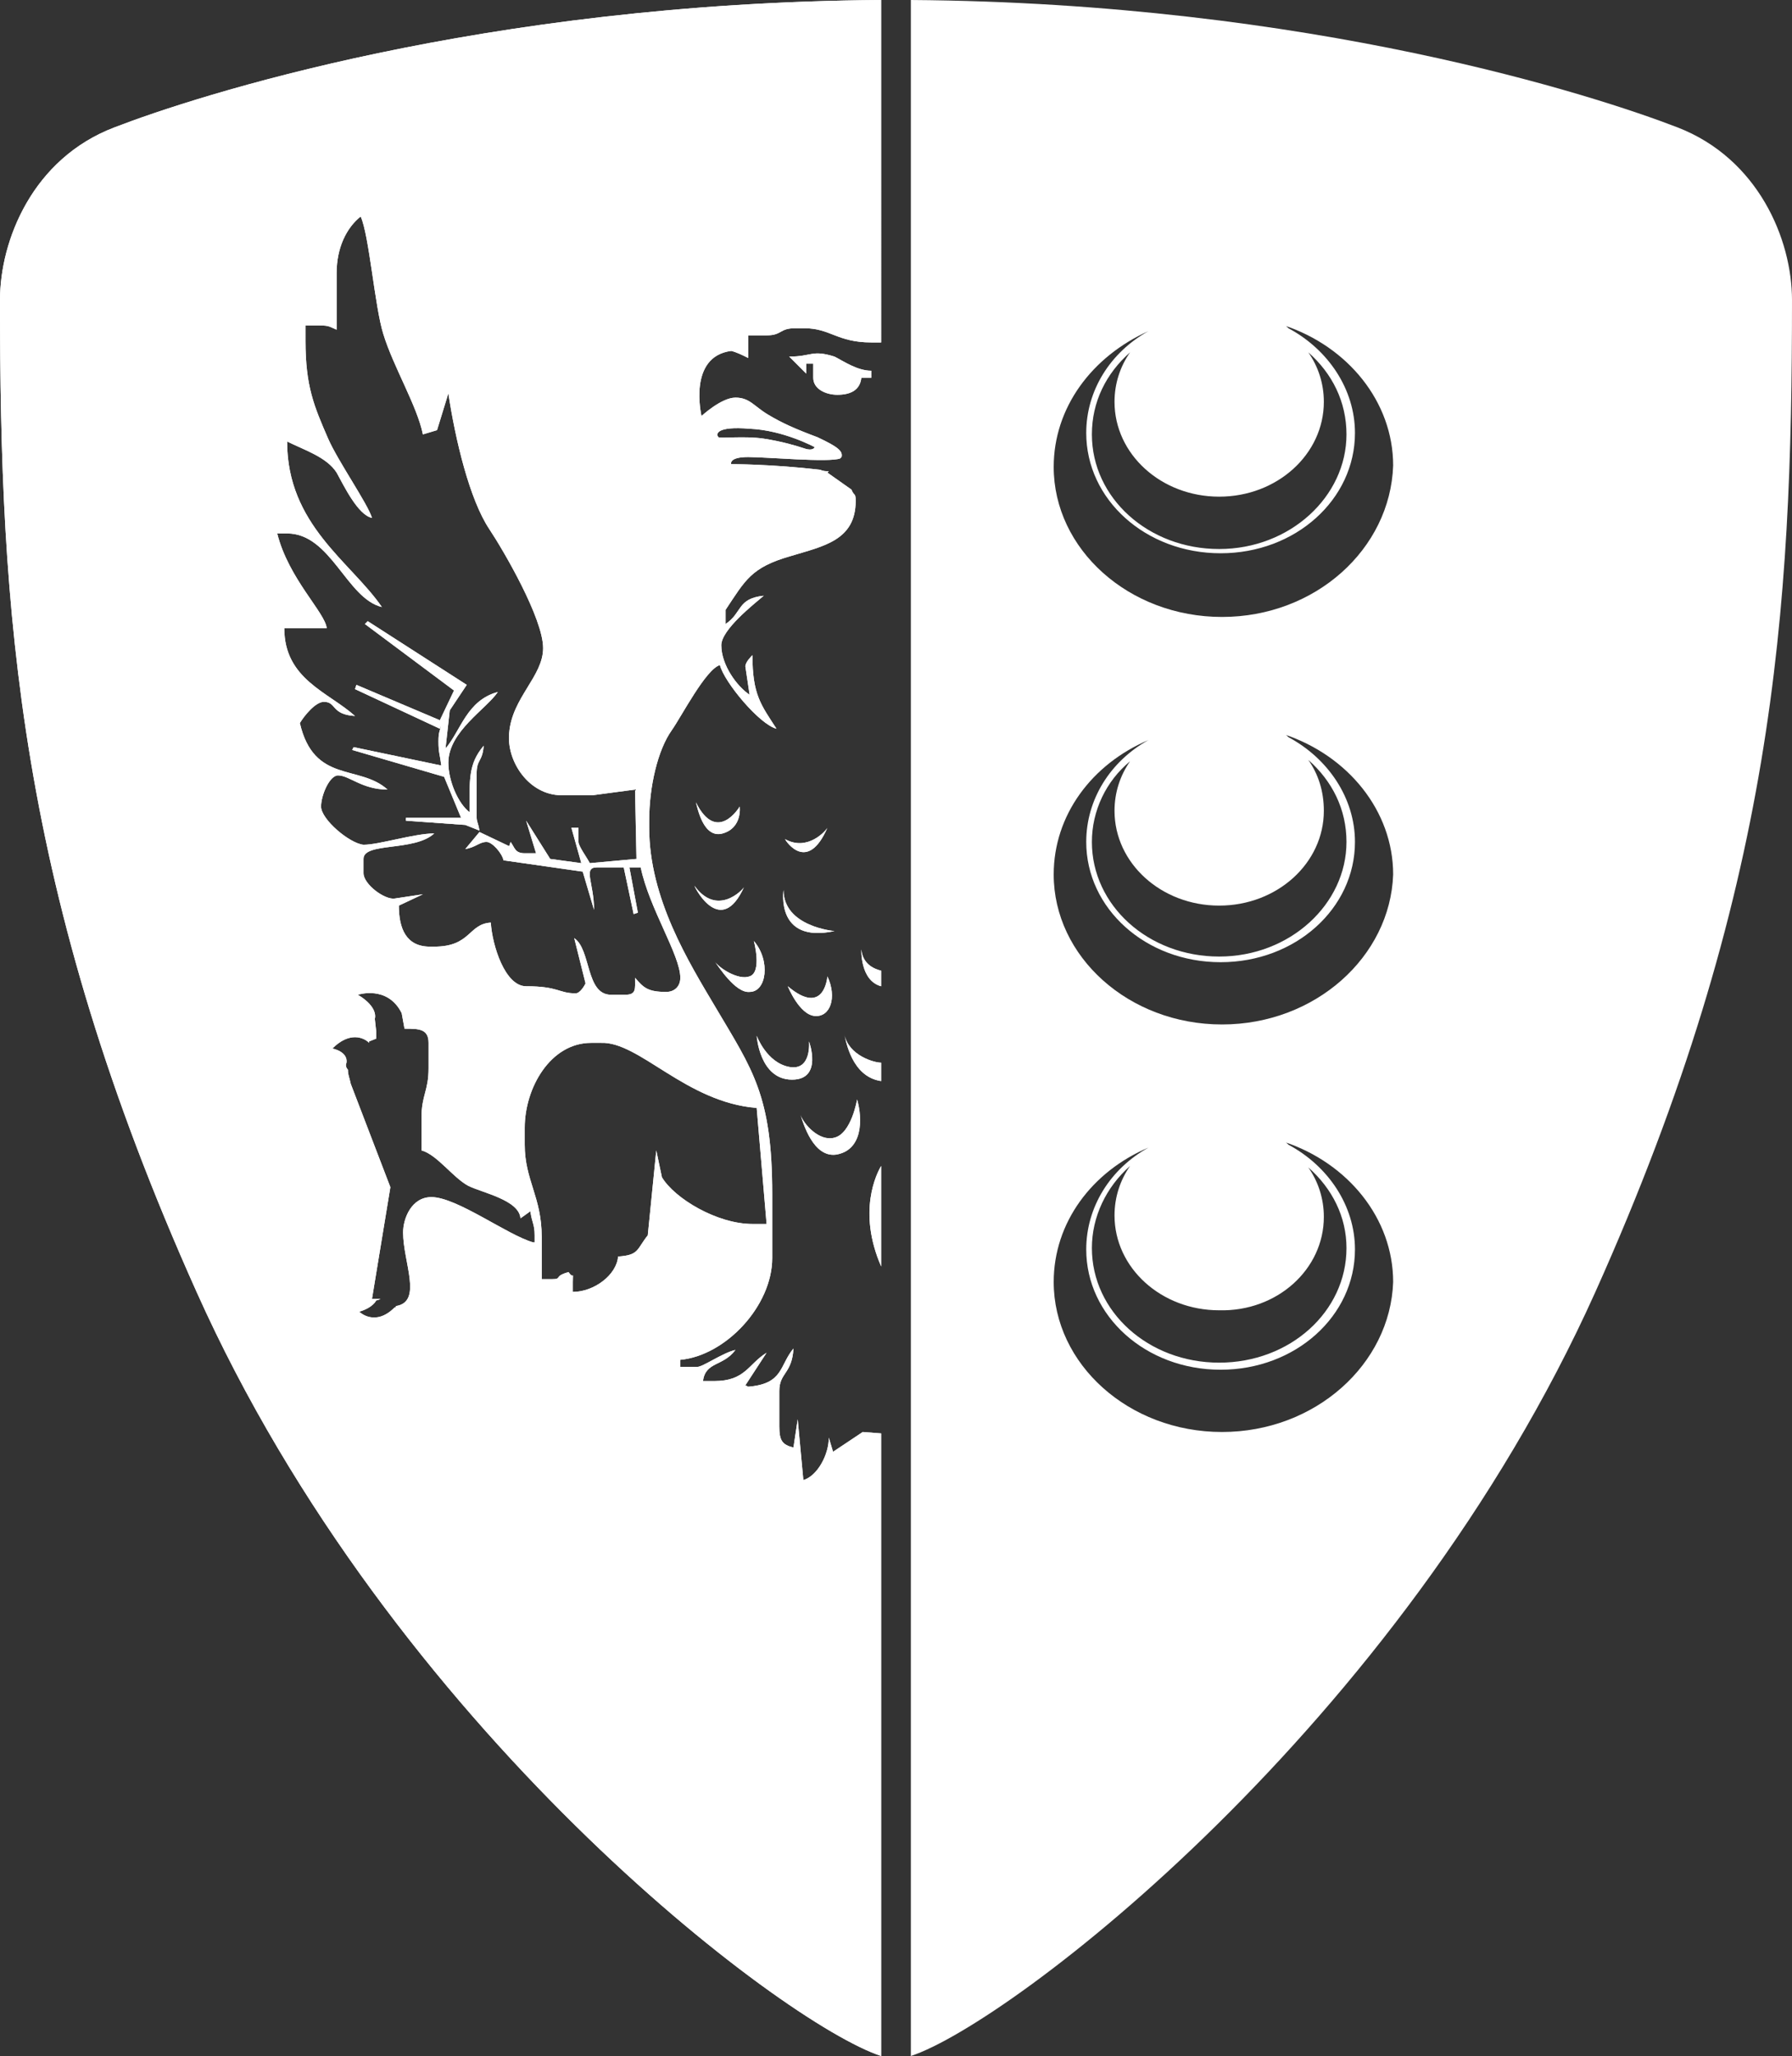 <?xml version="1.0" encoding="utf-8"?>
<!-- Generator: Adobe Illustrator 19.0.1, SVG Export Plug-In . SVG Version: 6.00 Build 0)  -->
<!DOCTYPE svg PUBLIC "-//W3C//DTD SVG 1.1//EN" "http://www.w3.org/Graphics/SVG/1.1/DTD/svg11.dtd">
<svg version="1.1" id="Layer_1" xmlns="http://www.w3.org/2000/svg" xmlns:xlink="http://www.w3.org/1999/xlink" x="0px" y="0px"
	 viewBox="-499.9 471 126.7 145.3" style="enable-background:new -499.9 471 126.7 145.3;" xml:space="preserve">
<rect x="-499.9" y="471" width="126.7" height="145.3" fill="#333333" stroke="none"/>
<style type="text/css">
	.st0{fill:#FFFFFF;}
</style>
<g>
	<path class="st0" d="M-447.3,533.7c-1.6,3.5-3.4,0.2-3.5-0.1C-449.2,535.8-447.4,533.9-447.3,533.7z"/>
	<path class="st0" d="M-448.8,529.9c-1.4,0.4-1.8-1.9-1.9-2.2c1.5,3,3.1,0.3,3.1,0.3S-447.4,529.5-448.8,529.9z"/>
	<path class="st0" d="M-446.9,541.1c-1,0.1-2.2-1.8-2.5-2.2c0.3,0.5,1.7,1.4,2.5,1.1c0.9-0.3,0.3-2.5,0.3-2.5
		C-445.4,538.9-445.7,541.1-446.9,541.1z"/>
	<path class="st0" d="M-441.4,529.5c-1.4,3.2-2.9,1-3,0.8C-442.8,531.2-441.5,529.7-441.4,529.5z"/>
	<path class="st0" d="M-443.9,547.3c-2.3,0-2.5-3.1-2.5-3.1s0.7,1.9,2.3,2.2c1.6,0.3,1.4-1.8,1.4-1.8S-441.7,547.3-443.9,547.3z"/>
	<path class="st0" d="M-440.9,536.8c-4.2,0.9-3.6-2.9-3.6-2.9C-444.5,536.5-440.9,536.8-440.9,536.8z"/>
	<path class="st0" d="M-442.3,542.8c-1.1-0.1-1.9-2.1-1.9-2.1c2.6,2.2,2.8-0.7,2.8-0.7C-440.7,541.5-441.2,542.9-442.3,542.8z"/>
	<path class="st0" d="M-440.8,552.6c-1.6,0.2-2.3-2.2-2.5-2.8c0.2,0.6,1.3,1.9,2.4,1.6c1.2-0.3,1.6-2.7,1.6-2.7
		C-438.9,550.1-438.9,552.3-440.8,552.6z"/>
	<path class="st0" d="M-438.3,497.2v0.5h-0.7c-0.1,0.9-0.8,1.2-1.7,1.2c-0.8,0-1.7-0.4-1.7-1.2v-1h-0.5v0.7l-1.2-1.2
		c1.6,0,1.6-0.5,3.2,0C-440.3,496.5-439.3,497.2-438.3,497.2z"/>
	<path class="st0" d="M-466,529.7l-1-0.4l-4.2-0.3v-0.2l3.9,0l-1.2-2.9l-6.5-1.9l0.1-0.2l6.2,1.3c-0.1-0.8-0.2-0.9-0.2-1.7
		c0-0.7,0.1-0.7,0.2-1.2l-0.1,0.3l-6-2.8l0.1-0.3l5.9,2.5l1-2.1l-6.3-4.7l0.2-0.2l7,4.5l-1.2,1.8l-0.3,2.7c1.1-1.3,1.5-3.4,3.7-4
		c-0.8,1.2-3.5,2.8-3.5,5c0,1.3,0.7,2.9,1.5,3.5c0-2.3-0.1-3.4,1-4.7c-0.1,1.2-0.5,0.9-0.5,2v3C-466.2,529.1-466.1,529.1-466,529.7z
		"/>
	<path class="st0" d="M-448.2,495.8c0.4,0.1,0.8,0.3,1.2,0.5v-1.6h1.3c1.1,0,0.9-0.5,2-0.5h0.7c1.8,0,2.3,1,4.7,1h0.7V471
		c-28.2,0.2-48.5,6.8-54.2,9c-5.8,2.2-8.1,8-8.1,12.2c0,21.9,1.2,41.8,13.9,70.1c13.8,30.8,41.4,51.7,48.4,54v-44l-1.3-0.1l-2.1,1.4
		l-0.3-1c0,1.2-0.8,2.7-1.8,3l-0.4-4.3l-0.3,2c-0.8-0.2-1-0.5-1-1.5v-2.5c0-1.3,0.9-1.2,1-3c-1,1.2-0.7,2.5-3.2,2.7l-0.2-0.1
		l1.5-2.3c-1.3,0.8-1.5,2-3.7,2h-0.8c0.2-1.4,1.4-1,2.3-2.2c-0.9,0.2-2.3,1.2-2.7,1.2h-1.2v-0.5c3.2-0.3,6.5-3.8,6.5-7.2v-4.5
		c0-7-1.4-8.8-4-13.2c-1.9-3.2-4.7-7.7-4.7-12.7v-0.5c0-2.4,0.6-5,1.6-6.4c0.7-1,2.4-4.3,3.4-4.6c0.3,1.2,2.8,4.2,4,4.5
		c-1.1-1.7-1.7-2.4-1.7-5.2c-0.1,0.1-0.5,0.5-0.5,0.8l0.3,2c-0.9-0.6-2-2.1-2-3.5c0-1.1,2.3-2.9,3-3.5c-1.9,0.2-1.5,1.2-2.7,2v-1
		c1.4-2.1,1.8-3,4.6-3.8c2.3-0.7,4.6-1.1,4.6-3.9c0-0.6-0.1-0.3-0.3-0.8l-1.7-1.2l0.1-0.1c-0.2,0-0.4,0-0.6-0.1
		c-3.4-0.4-6.3-0.4-6.3-0.4s-0.2-0.5,1.2-0.5c1.3,0,5.7,0.4,6.5,0.1l0.1-0.1c0.1-0.4-0.2-0.7-1.7-1.4c-1.6-0.6-2.5-1-3.5-1.6
		c-1-0.6-1.3-1.2-2.3-1.2c-1,0-2.4,1.3-2.4,1.3S-451.3,496.2-448.2,495.8z M-462.2,558.8c-1.8-0.5-5.4-3.2-7.2-3.2
		c-1.4,0-2,1.5-2,2.5c0,2.1,1.4,4.9-0.5,5.2c0,0.1-0.1,0.1-0.1,0.1c-1.4,1.4-2.5,0.3-2.5,0.3c1-0.3,1.2-0.8,1.2-0.8s0.1,0,0.3-0.1
		l-0.6,0l1.3-7.9l-2.8-7.3c-0.1-0.5-0.2-0.6-0.2-1c-0.1-0.1-0.2-0.3-0.1-0.5c0.1-0.8-1-1-1-1c1.2-1.2,2.2-0.8,2.6-0.4v-0.1l0.5-0.2
		v-0.5l-0.1-0.9c0,0,0.3-0.8-1.2-1.7c0,0,2.1-0.7,3.1,1.3l0.2,1.1c1,0,1.7,0,1.7,1v1.8c0,1.6-0.5,1.9-0.5,3.5v2.3
		c1.1,0.3,2.2,1.9,3.3,2.5c1,0.5,3.6,1,3.7,2.3l0.7-0.5c0.1,0.8,0.3,0.9,0.3,1.7V558.8z M-446.4,549.3l0.7,8.2h-1
		c-2.5,0-5.5-1.8-6.4-3.3l-0.4-1.9l-0.6,6c-0.8,1-0.6,1.4-2.1,1.5c-0.1,1.3-1.7,2.5-3.2,2.5v-0.7c0-0.9,0.1-0.1-0.3-0.7
		c-1.1,0.3-0.4,0.5-1.2,0.5h-0.7v-3c0-2.8-1.2-4-1.2-6.5v-1.2c0-2.8,1.8-6,4.7-6h0.7C-454.7,544.6-451.4,548.9-446.4,549.3z
		 M-451.8,540.1c0,0.6-0.4,1-1,1c-1.3,0-1.6-0.3-2.2-1c0,0.8,0.1,1.2-0.7,1.2h-1c-1.8,0-1.4-3.2-2.6-4l0.8,3.2
		c-0.1,0.2-0.4,0.7-0.7,0.7c-1.2,0-1.2-0.5-3.5-0.5c-1.5,0-2.4-2.9-2.5-4.5c-1.6,0.1-1.4,1.7-4,1.7h-0.3c-1.7,0-2.2-1.3-2.2-2.9
		l1.7-0.8l-2,0.3c-0.7,0.1-2.2-1-2.2-1.8v-1c0-1.2,3.6-0.5,5-1.8c-1.4,0-3.9,0.8-5,0.8c-1-0.1-3-1.8-3-2.7c0-0.8,0.6-2.2,1.2-2.2
		c0.8,0,1.7,1,3.5,1c-2-1.8-5.2-0.4-6.2-4.7c0.3-0.5,1.1-1.5,1.7-1.5c0.9,0,0.5,0.9,2.2,1c-1.9-1.7-5-2.6-5-6.2h3
		c-0.1-1.1-2.7-3.5-3.5-6.7h0.7c3.1,0,4.2,4.6,6.7,5.2c-2.2-3.2-6.7-5.8-6.7-11.7c1.2,0.6,2.8,1.1,3.5,2.2c0.5,0.9,1.5,3,2.5,3.2
		c-0.3-1-2.4-4-3.1-5.6c-1-2.3-1.6-3.7-1.6-6.9V494h1c0.7,0,0.7,0.1,1.2,0.3v-4c0-1.8,0.7-3.2,1.7-4c0.6,1.3,1,6.4,1.6,8.3
		c0.7,2.3,2.4,5.1,2.8,7.1l1-0.3l0.8-2.6c0.5,3.3,1.5,7.5,2.9,9.6c1,1.5,3.8,6.3,3.8,8.4c0,2-2.2,3.5-2.4,6c-0.2,2,1.4,4.4,3.7,4.4
		h2.2l3-0.4l0.1,4.9l-3.3,0.3c-0.2-0.4-0.8-1.2-0.8-1.5v-1h-0.5l0.7,2.5l-2.2-0.3l-1.7-2.7l0.7,2.3l-0.8,0c-0.7,0-0.7-0.4-1-0.8
		l-0.1,0.3l-2.1-1l-1,1.2c0.7-0.1,1-0.5,1.5-0.5c0.4,0,1.1,0.8,1.2,1.3l5.6,0.8l0.8,2.7c0-1.9-0.8-3,0.2-3l1.9,0l0.7,3.3l0.3-0.1
		l-0.6-3.2h0.8C-454,535.2-451.8,538.5-451.8,540.1z M-446.9,501.3c2.4,0.1,4.6,1.3,4.6,1.3s-0.1,0.3-0.7,0.1
		c-0.6-0.2-1.6-0.5-2.9-0.7c-1.3-0.2-3.1,0-3.2-0.1C-449.3,501.7-449.3,501.1-446.9,501.3z"/>
	<path class="st0" d="M-437.6,553.4v7.1C-439.3,556.6-437.9,553.9-437.6,553.4z"/>
	<path class="st0" d="M-437.6,546.1v1.3c-2.1-0.3-2.5-2.9-2.6-3.3C-439.9,545.6-438.1,546.1-437.6,546.1z"/>
	<path class="st0" d="M-437.6,539.6v1.1c-1.5-0.4-1.4-2.6-1.4-2.6C-438.9,539.2-438,539.5-437.6,539.6z"/>
	<path class="st0" d="M-381.3,480c-5.7-2.2-25.9-8.8-54.2-9v145.3c7-2.3,34.6-23.3,48.4-54c12.7-28.3,13.9-48.2,13.9-70.1
		C-373.2,487.9-375.6,482.2-381.3,480z M-407.4,495.9c1.7,1.5,2.7,3.5,2.7,5.8c0,4.4-4,8.1-9,8.1c-5,0-9-3.6-9-8.1
		c0-2.3,1-4.3,2.7-5.8c-0.7,1-1.1,2.2-1.1,3.5c0,3.7,3.3,6.7,7.4,6.7c4.1,0,7.4-3,7.4-6.7C-406.3,498.1-406.7,496.9-407.4,495.9z
		 M-413.5,572.2c-6.6,0-11.9-4.8-11.9-10.6c0-4.2,2.7-7.8,6.7-9.5c-2.7,1.5-4.4,4.2-4.4,7.2c0,4.7,4.2,8.5,9.5,8.5s9.5-3.8,9.5-8.5
		c0-3.1-1.9-5.9-4.7-7.4c0,0,0,0,0,0c-0.1-0.1-0.2-0.2-0.3-0.2c4.5,1.5,7.7,5.4,7.7,9.9C-401.6,567.4-406.9,572.2-413.5,572.2z
		 M-406.3,557c0-1.3-0.4-2.5-1.1-3.5c1.7,1.5,2.7,3.5,2.7,5.7c0,4.5-4,8.1-9,8.1c-5,0-9-3.6-9-8.1c0-2.2,1-4.3,2.7-5.8
		c-0.7,1-1.1,2.2-1.1,3.5c0,3.7,3.3,6.7,7.4,6.7C-409.6,563.7-406.3,560.7-406.3,557z M-413.5,543.4c-6.6,0-11.9-4.8-11.9-10.6
		c0-4.2,2.7-7.8,6.7-9.5c-2.7,1.5-4.4,4.2-4.4,7.2c0,4.7,4.2,8.5,9.5,8.5s9.5-3.8,9.5-8.5c0-3.1-1.9-5.9-4.7-7.4c0,0,0,0,0,0
		c-0.1-0.1-0.2-0.2-0.3-0.2c4.5,1.5,7.7,5.4,7.7,9.9C-401.6,538.6-406.9,543.4-413.5,543.4z M-407.4,524.7c1.7,1.5,2.7,3.5,2.7,5.8
		c0,4.4-4,8.1-9,8.1c-5,0-9-3.6-9-8.1c0-2.2,1-4.3,2.7-5.7c-0.7,1-1.1,2.2-1.1,3.5c0,3.7,3.3,6.7,7.4,6.7c4.1,0,7.4-3,7.4-6.7
		C-406.3,526.9-406.7,525.7-407.4,524.7z M-413.5,514.6c-6.6,0-11.9-4.8-11.9-10.6c0-4.2,2.7-7.8,6.7-9.6c-2.7,1.5-4.4,4.2-4.4,7.2
		c0,4.7,4.2,8.5,9.5,8.5s9.5-3.8,9.5-8.5c0-3.1-1.9-5.9-4.7-7.4c0,0,0,0,0,0c-0.1-0.1-0.2-0.2-0.3-0.2c4.5,1.5,7.7,5.4,7.7,9.9
		C-401.6,509.8-406.9,514.6-413.5,514.6z"/>
	<path class="st0" d="M-447.3,533.7c-1.6,3.5-3.4,0.2-3.5-0.1C-449.2,535.8-447.4,533.9-447.3,533.7z"/>
	<path class="st0" d="M-448.8,529.9c-1.4,0.4-1.8-1.9-1.9-2.2c1.5,3,3.1,0.3,3.1,0.3S-447.4,529.5-448.8,529.9z"/>
	<path class="st0" d="M-446.9,541.1c-1,0.1-2.2-1.8-2.5-2.2c0.3,0.5,1.7,1.4,2.5,1.1c0.9-0.3,0.3-2.5,0.3-2.5
		C-445.4,538.9-445.7,541.1-446.9,541.1z"/>
	<path class="st0" d="M-441.4,529.5c-1.4,3.2-2.9,1-3,0.8C-442.8,531.2-441.5,529.7-441.4,529.5z"/>
	<path class="st0" d="M-443.9,547.3c-2.3,0-2.5-3.1-2.5-3.1s0.7,1.9,2.3,2.2c1.6,0.3,1.4-1.8,1.4-1.8S-441.7,547.3-443.9,547.3z"/>
	<path class="st0" d="M-440.9,536.8c-4.2,0.9-3.6-2.9-3.6-2.9C-444.5,536.5-440.9,536.8-440.9,536.8z"/>
	<path class="st0" d="M-442.3,542.8c-1.1-0.1-1.9-2.1-1.9-2.1c2.6,2.2,2.8-0.7,2.8-0.7C-440.7,541.5-441.2,542.9-442.3,542.8z"/>
	<path class="st0" d="M-440.8,552.6c-1.6,0.2-2.3-2.2-2.5-2.8c0.2,0.6,1.3,1.9,2.4,1.6c1.2-0.3,1.6-2.7,1.6-2.7
		C-438.9,550.1-438.9,552.3-440.8,552.6z"/>
	<path class="st0" d="M-438.3,497.2v0.5h-0.7c-0.1,0.9-0.8,1.2-1.7,1.2c-0.8,0-1.7-0.4-1.7-1.2v-1h-0.5v0.7l-1.2-1.2
		c1.6,0,1.6-0.5,3.2,0C-440.3,496.5-439.3,497.2-438.3,497.2z"/>
	<path class="st0" d="M-466,529.7l-1-0.4l-4.2-0.3v-0.2l3.9,0l-1.2-2.9l-6.5-1.9l0.1-0.2l6.2,1.3c-0.1-0.8-0.2-0.9-0.2-1.7
		c0-0.7,0.1-0.7,0.2-1.2l-0.1,0.3l-6-2.8l0.1-0.3l5.9,2.5l1-2.1l-6.3-4.7l0.2-0.2l7,4.5l-1.2,1.8l-0.3,2.7c1.1-1.3,1.5-3.4,3.7-4
		c-0.8,1.2-3.5,2.8-3.5,5c0,1.3,0.7,2.9,1.5,3.5c0-2.3-0.1-3.4,1-4.7c-0.1,1.2-0.5,0.9-0.5,2v3C-466.2,529.1-466.1,529.1-466,529.7z
		"/>
	<path class="st0" d="M-448.2,495.8c0.4,0.1,0.8,0.3,1.2,0.5v-1.6h1.3c1.1,0,0.9-0.5,2-0.5h0.7c1.8,0,2.3,1,4.7,1h0.7V471
		c-28.2,0.2-48.5,6.8-54.2,9c-5.8,2.2-8.1,8-8.1,12.2c0,21.9,1.2,41.8,13.9,70.1c13.8,30.8,41.4,51.7,48.4,54v-44l-1.3-0.1l-2.1,1.4
		l-0.3-1c0,1.2-0.8,2.7-1.8,3l-0.4-4.3l-0.3,2c-0.8-0.2-1-0.5-1-1.5v-2.5c0-1.3,0.9-1.2,1-3c-1,1.2-0.7,2.5-3.2,2.7l-0.2-0.1
		l1.5-2.3c-1.3,0.8-1.5,2-3.7,2h-0.8c0.2-1.4,1.4-1,2.3-2.2c-0.9,0.2-2.3,1.2-2.7,1.2h-1.2v-0.5c3.2-0.3,6.5-3.8,6.5-7.2v-4.5
		c0-7-1.4-8.8-4-13.2c-1.9-3.2-4.7-7.7-4.7-12.7v-0.5c0-2.4,0.6-5,1.6-6.4c0.7-1,2.4-4.3,3.4-4.6c0.3,1.2,2.8,4.2,4,4.5
		c-1.1-1.7-1.7-2.4-1.7-5.2c-0.1,0.1-0.5,0.5-0.5,0.8l0.3,2c-0.9-0.6-2-2.1-2-3.5c0-1.1,2.3-2.9,3-3.5c-1.9,0.2-1.5,1.2-2.7,2v-1
		c1.4-2.1,1.8-3,4.6-3.8c2.3-0.7,4.6-1.1,4.6-3.9c0-0.6-0.1-0.3-0.3-0.8l-1.7-1.2l0.1-0.1c-0.2,0-0.4,0-0.6-0.1
		c-3.4-0.4-6.3-0.4-6.3-0.4s-0.2-0.5,1.2-0.5c1.3,0,5.7,0.4,6.5,0.1l0.1-0.1c0.1-0.4-0.2-0.7-1.7-1.4c-1.6-0.6-2.5-1-3.5-1.6
		c-1-0.6-1.3-1.2-2.3-1.2c-1,0-2.4,1.3-2.4,1.3S-451.3,496.2-448.2,495.8z M-462.2,558.8c-1.8-0.5-5.4-3.2-7.2-3.2
		c-1.4,0-2,1.5-2,2.5c0,2.1,1.4,4.9-0.5,5.2c0,0.1-0.1,0.1-0.1,0.1c-1.4,1.4-2.5,0.3-2.5,0.3c1-0.3,1.2-0.8,1.2-0.8s0.1,0,0.3-0.1
		l-0.6,0l1.3-7.9l-2.8-7.3c-0.1-0.5-0.2-0.6-0.2-1c-0.1-0.1-0.2-0.3-0.1-0.5c0.1-0.8-1-1-1-1c1.2-1.2,2.2-0.8,2.6-0.4v-0.1l0.5-0.2
		v-0.5l-0.1-0.9c0,0,0.3-0.8-1.2-1.7c0,0,2.1-0.7,3.1,1.3l0.2,1.1c1,0,1.7,0,1.7,1v1.8c0,1.6-0.5,1.9-0.5,3.5v2.3
		c1.1,0.3,2.2,1.9,3.3,2.5c1,0.5,3.6,1,3.7,2.3l0.7-0.5c0.1,0.8,0.3,0.9,0.3,1.7V558.8z M-446.4,549.3l0.7,8.2h-1
		c-2.5,0-5.5-1.8-6.4-3.3l-0.4-1.9l-0.6,6c-0.8,1-0.6,1.4-2.1,1.5c-0.1,1.3-1.7,2.5-3.2,2.5v-0.7c0-0.9,0.1-0.1-0.3-0.7
		c-1.1,0.3-0.4,0.5-1.2,0.5h-0.7v-3c0-2.8-1.2-4-1.2-6.5v-1.2c0-2.8,1.8-6,4.7-6h0.7C-454.7,544.6-451.4,548.9-446.4,549.3z
		 M-451.8,540.1c0,0.6-0.4,1-1,1c-1.3,0-1.6-0.3-2.2-1c0,0.8,0.1,1.2-0.7,1.2h-1c-1.8,0-1.4-3.2-2.6-4l0.8,3.2
		c-0.1,0.2-0.4,0.7-0.7,0.7c-1.2,0-1.2-0.5-3.5-0.5c-1.5,0-2.4-2.9-2.5-4.5c-1.6,0.1-1.4,1.7-4,1.7h-0.3c-1.7,0-2.2-1.3-2.2-2.9
		l1.7-0.8l-2,0.3c-0.7,0.1-2.2-1-2.2-1.8v-1c0-1.2,3.6-0.5,5-1.8c-1.4,0-3.9,0.8-5,0.8c-1-0.1-3-1.8-3-2.7c0-0.8,0.6-2.2,1.2-2.2
		c0.8,0,1.7,1,3.5,1c-2-1.8-5.2-0.4-6.2-4.7c0.3-0.5,1.1-1.5,1.7-1.5c0.9,0,0.5,0.9,2.2,1c-1.9-1.7-5-2.6-5-6.2h3
		c-0.1-1.1-2.7-3.5-3.5-6.7h0.7c3.1,0,4.2,4.6,6.7,5.2c-2.2-3.2-6.7-5.8-6.7-11.7c1.2,0.6,2.8,1.1,3.5,2.2c0.5,0.9,1.5,3,2.5,3.2
		c-0.3-1-2.4-4-3.1-5.6c-1-2.3-1.6-3.7-1.6-6.9V494h1c0.7,0,0.7,0.1,1.2,0.3v-4c0-1.8,0.7-3.2,1.7-4c0.6,1.3,1,6.4,1.6,8.3
		c0.7,2.3,2.4,5.1,2.8,7.1l1-0.3l0.8-2.6c0.5,3.3,1.5,7.5,2.9,9.6c1,1.5,3.8,6.3,3.8,8.4c0,2-2.2,3.5-2.4,6c-0.2,2,1.4,4.4,3.7,4.4
		h2.2l3-0.4l0.1,4.9l-3.3,0.3c-0.2-0.4-0.8-1.2-0.8-1.5v-1h-0.5l0.7,2.5l-2.2-0.3l-1.7-2.7l0.7,2.3l-0.8,0c-0.7,0-0.7-0.4-1-0.8
		l-0.1,0.3l-2.1-1l-1,1.2c0.7-0.1,1-0.5,1.5-0.5c0.4,0,1.1,0.8,1.2,1.3l5.6,0.8l0.8,2.7c0-1.9-0.8-3,0.2-3l1.9,0l0.7,3.3l0.3-0.1
		l-0.6-3.2h0.8C-454,535.2-451.8,538.5-451.8,540.1z M-446.9,501.3c2.4,0.1,4.6,1.3,4.6,1.3s-0.1,0.3-0.7,0.1
		c-0.6-0.2-1.6-0.5-2.9-0.7c-1.3-0.2-3.1,0-3.2-0.1C-449.3,501.7-449.3,501.1-446.9,501.3z"/>
	<path class="st0" d="M-437.6,553.4v7.1C-439.3,556.6-437.9,553.9-437.6,553.4z"/>
	<path class="st0" d="M-437.6,546.1v1.3c-2.1-0.3-2.5-2.9-2.6-3.3C-439.9,545.6-438.1,546.1-437.6,546.1z"/>
	<path class="st0" d="M-437.6,539.6v1.1c-1.5-0.4-1.4-2.6-1.4-2.6C-438.9,539.2-438,539.5-437.6,539.6z"/>
</g>
</svg>
